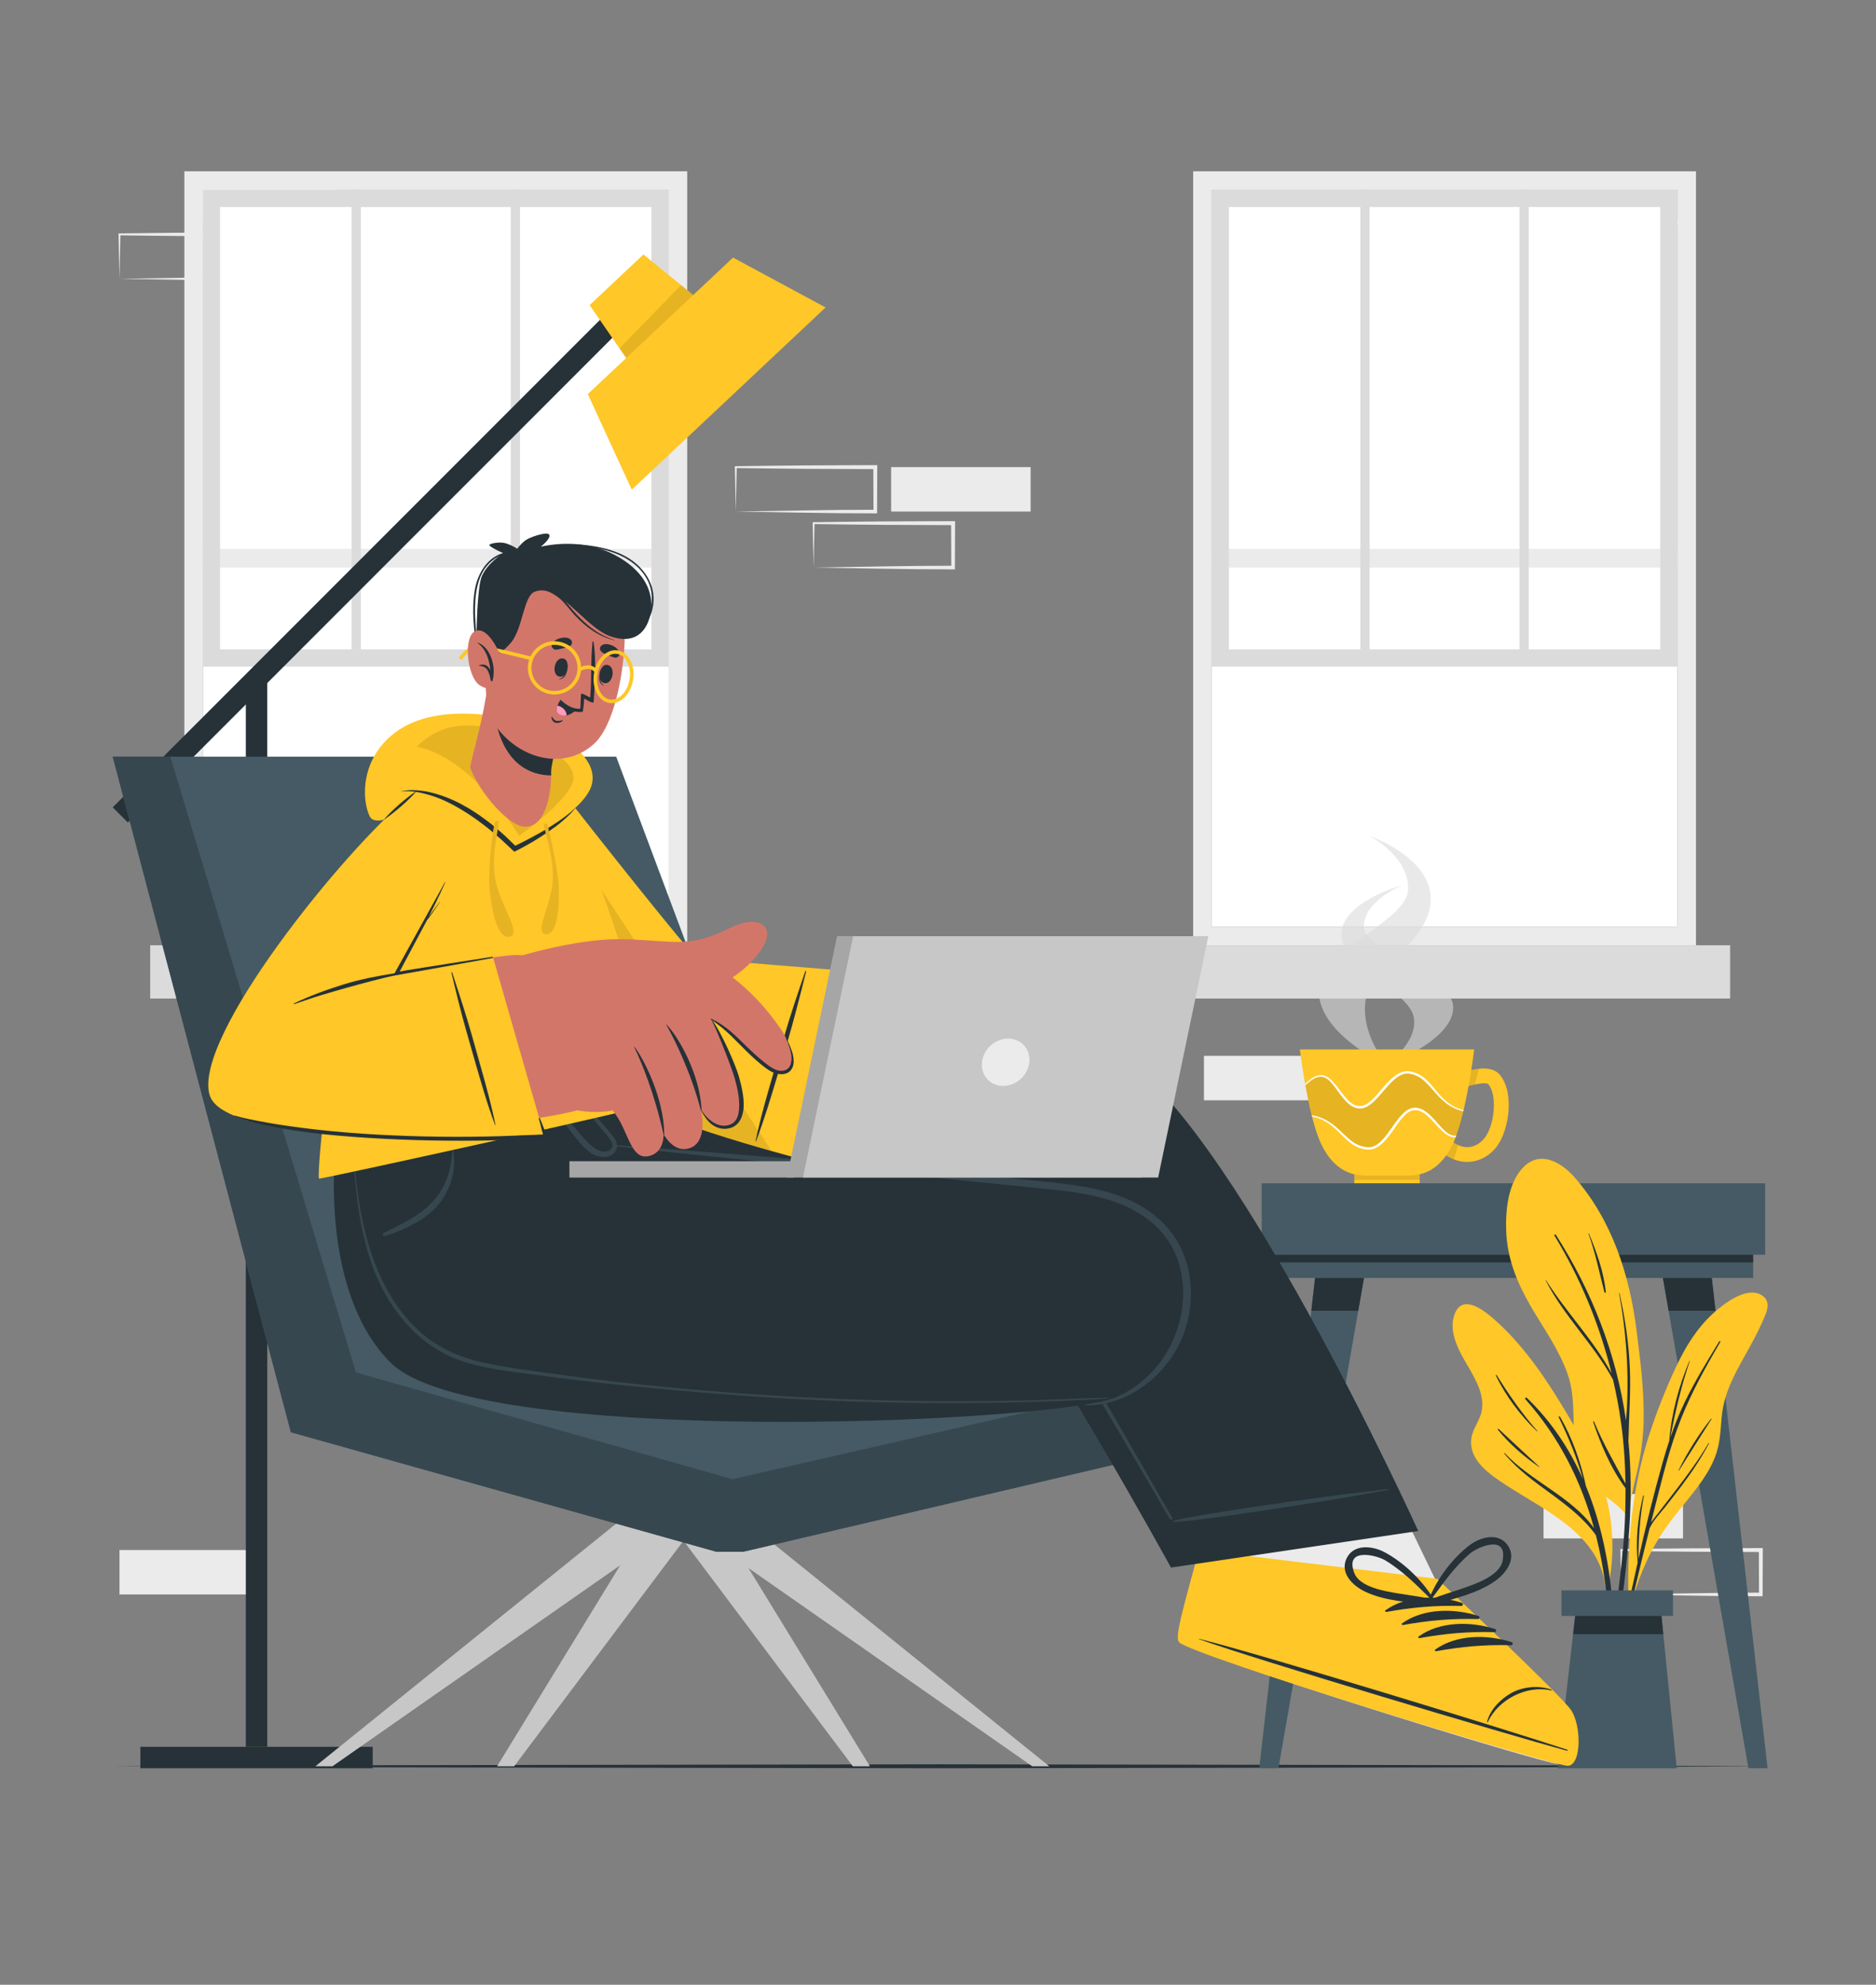 <svg width="435" height="460" viewBox="0 0 435 460" fill="none" xmlns="http://www.w3.org/2000/svg">
<rect x="0" y="0" width="435" height="460" fill="#808080" stroke="none"/>
<path d="M357.905 356.559H390.25V346.264H357.905V356.559Z" fill="#EBEBEB"/>
<path d="M279.169 255.01H311.515V244.715H279.169V255.01Z" fill="#EBEBEB"/>
<path d="M375.948 369.54L392.232 369.27L400.28 369.16L408.294 369.12L407.874 369.54L407.834 359.245L408.293 359.704L392.12 359.642L384.034 359.564L375.948 359.463L376.167 359.245L375.948 369.54ZM375.948 369.54L375.73 359.245L375.726 359.03L375.949 359.027L384.035 358.927L392.121 358.849L408.294 358.786L408.756 358.784L408.754 359.245L408.713 369.54L408.712 369.961L408.294 369.96L400.135 369.92L392.01 369.81L375.948 369.54Z" fill="#EBEBEB"/>
<path d="M170.614 118.56L186.898 118.291L194.946 118.18L202.96 118.141L202.54 118.56L202.5 108.266L202.959 108.725L186.786 108.662L178.7 108.584L170.614 108.484L170.833 108.266L170.614 118.56ZM170.614 118.56L170.396 108.266L170.392 108.049L170.614 108.047L178.7 107.946L186.786 107.868L202.959 107.806L203.42 107.804L203.418 108.266L203.378 118.56L203.376 118.982L202.958 118.98L194.799 118.94L186.674 118.83L170.614 118.56Z" fill="#EBEBEB"/>
<path d="M188.657 131.541L204.941 131.271L212.989 131.161L221.002 131.121L220.582 131.541L220.542 121.246L221.001 121.705L204.828 121.642L196.742 121.564L188.657 121.464L188.875 121.246L188.657 131.541ZM188.657 131.541L188.439 121.246L188.435 121.031L188.657 121.028L196.743 120.928L204.829 120.849L221.002 120.787L221.464 120.785L221.462 121.247L221.421 131.542L221.42 131.963L221.002 131.961L212.843 131.922L204.718 131.811L188.657 131.541Z" fill="#EBEBEB"/>
<path d="M206.629 118.56H238.975V108.265H206.629V118.56Z" fill="#EBEBEB"/>
<path d="M27.708 369.54H60.052V359.245H27.708V369.54Z" fill="#EBEBEB"/>
<path d="M45.75 51.633L78.095 51.633V41.339H45.75V51.633Z" fill="#EBEBEB"/>
<path d="M27.706 64.614L43.99 64.345L52.038 64.234L60.052 64.195L59.632 64.614L59.592 54.319L60.051 54.779L43.878 54.716L35.792 54.638L27.706 54.538L27.924 54.319L27.706 64.614ZM27.706 64.614L27.488 54.319L27.484 54.103L27.706 54.101L35.792 54L43.878 53.922L60.051 53.859L60.513 53.858L60.511 54.319L60.47 64.614L60.468 65.036L60.051 65.034L51.892 64.994L43.767 64.884L27.706 64.614Z" fill="#EBEBEB"/>
<path d="M357.905 51.633L374.189 51.364L382.236 51.253L390.251 51.214L389.831 51.633L389.791 41.338L390.25 41.797L374.077 41.735L365.991 41.657L357.905 41.556L358.123 41.338L357.905 51.633ZM357.905 51.633L357.687 41.338L357.683 41.122L357.906 41.119L365.992 41.019L374.078 40.941L390.251 40.878L390.712 40.877L390.71 41.337L390.669 51.632L390.667 52.054L390.25 52.052L382.091 52.012L373.966 51.902L357.905 51.633Z" fill="#EBEBEB"/>
<path d="M276.665 39.702V219.083H393.258V39.702H276.665ZM388.954 214.781H280.967V44.005H388.954V214.781Z" fill="#EBEBEB"/>
<path d="M388.955 44.005H280.967V214.781H388.955V44.005Z" fill="white"/>
<path d="M280.963 131.541H388.952V127.24L280.963 127.24V131.541Z" fill="#EBEBEB"/>
<path d="M268.739 231.428L401.175 231.428V219.082L268.739 219.082V231.428Z" fill="#DBDBDB"/>
<path d="M280.963 44H388.952V154.49H280.963V44ZM384.968 47.984H284.947V150.507H384.968V47.984Z" fill="#DBDBDB"/>
<path d="M354.485 44H352.335V150.507H354.485V44Z" fill="#DBDBDB"/>
<path d="M317.578 44H315.428V150.507H317.578V44Z" fill="#DBDBDB"/>
<path d="M42.749 39.702V219.083H159.343V39.702H42.749ZM155.04 214.781H47.052V44.005H155.04V214.781Z" fill="#EBEBEB"/>
<path d="M155.04 44.005H47.052V214.781H155.04V44.005Z" fill="white"/>
<path d="M47.048 131.541H155.037V127.24L47.048 127.24V131.541Z" fill="#EBEBEB"/>
<path d="M34.825 231.428L167.261 231.428V219.082L34.825 219.082V231.428Z" fill="#DBDBDB"/>
<path d="M47.048 44H155.037V154.49H47.048V44ZM151.053 47.984H51.032V150.507H151.053V47.984Z" fill="#DBDBDB"/>
<path d="M120.571 44H118.421V150.506H120.571V44Z" fill="#DBDBDB"/>
<path d="M83.663 44H81.513V150.506H83.663V44Z" fill="#DBDBDB"/>
<path d="M26.136 409.363L74.102 409.139L122.068 409.058L218 408.904L313.932 409.057L361.898 409.138L409.864 409.363L361.898 409.588L313.932 409.669L218 409.821L122.068 409.668L74.102 409.587L26.136 409.363Z" fill="#263238"/>
<path d="M409.298 274.24H292.559V290.809H409.298V274.24Z" fill="#455A64"/>
<path d="M406.514 290.808H295.343V296.189H406.514V290.808Z" fill="#455A64"/>
<path d="M406.514 290.808H295.343V292.589H406.514V290.808Z" fill="#263238"/>
<path d="M296.437 409.821H291.992L304.93 296.189H316.276L296.437 409.821Z" fill="#455A64"/>
<path d="M316.274 296.191L314.945 303.794H304.069L304.931 296.191H316.274Z" fill="#263238"/>
<path d="M405.419 409.821H409.864L396.926 296.189H385.58L405.419 409.821Z" fill="#455A64"/>
<path d="M385.583 296.191L386.911 303.794H397.787L396.925 296.191H385.583Z" fill="#263238"/>
<path d="M379.544 341.384C378.76 344.715 377.933 347.992 377.772 351.409C377.862 351.576 377.844 352.196 377.744 352.028C377.724 352.578 376.886 352.478 376.886 351.935C376.894 351.581 376.903 351.227 376.92 350.882C374.961 348.451 372.117 346.91 369.818 344.797C367.96 343.086 366.63 341.048 365.927 338.602C364.02 332.031 365.807 325.067 363.514 318.512C361.537 312.861 357.991 307.947 354.99 302.827C351.823 297.412 349.485 291.722 349.252 285.379C349.065 280.523 349.645 274.05 353.343 270.413C357.263 266.552 362.123 269.445 365.128 272.888C373.832 282.878 377.86 295.502 379.488 308.411C380.386 315.555 381.318 322.742 381.103 329.954C380.98 333.83 380.423 337.62 379.544 341.384Z" fill="#FFC727"/>
<path d="M377.809 354.031C378.259 347.28 378.231 340.517 377.569 333.791C377.58 333.767 377.603 333.751 377.603 333.718C377.712 328.247 378.147 322.797 377.932 317.321C377.699 311.37 376.827 305.538 375.522 299.732C375.508 299.665 375.404 299.681 375.417 299.75C376.489 305.412 377.113 311.191 377.32 316.95C377.431 320.04 377.409 323.134 377.246 326.223C377.193 327.227 377.1 328.24 377.033 329.253C377.033 329.25 377.032 329.247 377.032 329.244C374.826 313.848 369.143 299.241 360.755 286.17C360.64 285.992 360.326 286.182 360.437 286.365C366.478 296.228 370.932 307.062 373.686 318.302C369.5 310.548 363.178 304.17 358.488 296.718C358.462 296.678 358.395 296.719 358.416 296.762C362.63 305.058 369.591 311.6 374.028 319.773C374.798 323.105 375.429 326.467 375.898 329.85C376.542 334.495 376.844 339.169 376.907 343.849C374.358 339.083 371.711 334.525 369.625 329.484C369.57 329.35 369.377 329.442 369.422 329.575C371.197 334.811 373.581 340.451 376.921 344.916C376.939 348.229 376.841 351.545 376.646 354.855C376.125 363.691 374.616 372.409 373.918 381.217C373.897 381.482 374.27 381.513 374.322 381.26C376.158 372.372 377.205 363.084 377.809 354.031Z" fill="#263238"/>
<path d="M368.426 285.887C368.399 285.823 368.304 285.867 368.327 285.931C369.941 290.394 370.852 294.916 372.019 299.491C372.072 299.7 372.374 299.656 372.352 299.437C371.878 294.796 370.221 290.165 368.426 285.887Z" fill="#263238"/>
<path d="M409.41 304.593C408.363 307.214 407.064 309.752 405.697 312.218C402.791 317.496 399.76 322.332 399.211 328.478C398.966 331.221 398.879 333.978 398.043 336.622C397.321 338.911 396.147 341.023 394.797 342.998C391.647 347.587 387.71 351.54 384.791 356.302C381.754 361.251 379.514 366.694 378.143 372.333C378.071 372.641 377.584 372.558 377.657 372.25C377.668 372.225 377.67 372.206 377.675 372.179C377.664 372.164 377.647 372.148 377.647 372.114C377.184 358.938 378.235 345.657 382.255 333.033C384.013 327.514 386.18 322.024 388.641 316.778C390.793 312.201 393.477 307.8 397.257 304.381C399.709 302.172 405.029 297.985 408.52 300.2C410.194 301.266 410.069 302.948 409.41 304.593Z" fill="#FFC727"/>
<path d="M396.166 334.464C393.907 338.327 391.227 341.923 388.509 345.472C387.233 347.137 385.94 348.789 384.666 350.457C384.065 351.246 383.39 352.03 382.837 352.876C383.186 351.49 383.525 350.103 383.879 348.719C385.579 342.061 387.213 335.344 389.746 328.943C392.22 322.686 395.513 316.81 398.895 311.008C398.984 310.855 398.738 310.745 398.647 310.892C395.863 315.471 393.037 320.044 390.697 324.871C389.389 327.569 388.289 330.342 387.322 333.166C388.461 327.113 389.825 321.302 391.815 315.443C391.832 315.391 391.758 315.353 391.736 315.406C389.308 321.153 387.56 327.614 387.073 333.841C387.072 333.853 387.078 333.861 387.082 333.871C386.511 335.582 385.986 337.31 385.496 339.05C383.421 346.422 381.598 353.871 379.908 361.346C379.937 356.411 380.247 351.563 381.179 346.694C381.201 346.582 381.033 346.556 381.007 346.664C379.782 351.68 379.228 356.958 379.734 362.111C379.096 364.954 378.474 367.799 377.867 370.646C376.571 376.72 374.98 382.902 374.223 389.07C374.204 389.23 374.426 389.263 374.467 389.111C375.371 385.786 375.916 382.34 376.656 378.975C377.397 375.598 378.161 372.227 378.947 368.861C380.091 363.958 381.29 359.069 382.511 354.185C383.327 352.394 384.905 350.804 386.087 349.303C387.384 347.655 388.681 346.006 389.943 344.331C392.294 341.211 394.45 337.971 396.284 334.519C396.323 334.445 396.208 334.394 396.166 334.464Z" fill="#263238"/>
<path d="M396.728 328.829C393.871 332.497 391.276 336.557 389.235 340.737C389.208 340.79 389.292 340.847 389.325 340.795C391.848 336.842 394.327 332.86 396.844 328.904C396.887 328.837 396.776 328.768 396.728 328.829Z" fill="#263238"/>
<path d="M340.635 317.085C342.343 320.027 344.292 323.558 343.559 327.089C343.094 329.325 341.458 331.139 341.163 333.419C340.502 338.452 345.518 341.778 349.147 344.156C358.195 350.093 370.604 355.386 372.249 367.509C372.312 367.938 373.054 367.831 373 367.41C373 367.384 372.991 367.357 372.982 367.33C373 367.304 373.027 367.294 373.027 367.258C374.199 361.117 374.172 354.858 372.857 348.743C371.508 342.493 368.781 336.878 365.562 331.389C360.117 322.1 354.35 312.587 346.116 305.471C343.836 303.504 339.169 299.964 337.353 304.408C335.593 308.726 338.543 313.5 340.635 317.085Z" fill="#FFC727"/>
<path d="M348.917 336.781C354.915 343.275 364.453 346.915 369.617 354.19C366.557 343.04 361.493 333.015 353.707 324.306C353.508 324.083 353.82 323.765 354.038 323.975C359.737 329.453 363.958 335.857 367.038 342.804C365.654 337.843 363.716 333.151 361.44 328.487C361.354 328.311 361.604 328.159 361.705 328.331C364.605 333.275 366.532 338.827 367.739 344.425C374.543 360.896 375.174 380.215 373.748 397.576C373.728 397.823 373.349 397.831 373.357 397.576C373.748 383.894 373.526 369.973 370.247 356.611C370.179 356.332 370.103 356.057 370.032 355.779C364.414 347.948 354.918 344.319 348.812 336.884C348.754 336.813 348.852 336.711 348.917 336.781Z" fill="#263238"/>
<path d="M347.526 331.204C350.675 334.093 353.775 337.048 356.929 339.935C356.961 339.964 356.919 340.02 356.882 339.995C353.449 337.672 349.962 334.602 347.337 331.391C347.232 331.261 347.398 331.086 347.526 331.204Z" fill="#263238"/>
<path d="M347.029 318.686C349.889 323.27 352.889 327.57 356.451 331.646C356.498 331.7 356.424 331.776 356.372 331.725C352.547 328.042 349.151 323.587 346.86 318.785C346.807 318.672 346.961 318.578 347.029 318.686Z" fill="#263238"/>
<path d="M361.207 409.822H388.791L385.074 372.71H365.455L361.207 409.822Z" fill="#455A64"/>
<path d="M364.763 378.742H385.681L385.076 372.71H365.453L364.763 378.742Z" fill="#263238"/>
<path d="M362.07 374.524H387.927V368.598H362.07V374.524Z" fill="#455A64"/>
<path d="M61.971 156.776H57.001V404.852H61.971V156.776Z" fill="#263238"/>
<path d="M144.2 69.046L26.135 187.112L29.649 190.626L147.715 72.561L144.2 69.046Z" fill="#263238"/>
<path d="M32.551 404.852V409.822H86.42V404.852H32.551Z" fill="#263238"/>
<path d="M148.219 87.362L164.869 71.722L149.19 58.987L136.722 70.713L148.219 87.362Z" fill="#FFC727"/>
<path opacity="0.1" d="M164.869 71.72L148.219 87.36L143.647 80.739L157.919 66.079L164.869 71.72Z" fill="black"/>
<path d="M146.496 113.484L191.433 71.258L169.971 59.7L136.294 91.343L146.496 113.484Z" fill="#FFC727"/>
<path opacity="0.6" d="M321.786 247.079C321.786 247.079 305.821 239.723 305.821 229.865C305.821 220.005 326.526 213.659 326.526 205.953C326.526 198.247 317.496 193.714 317.496 193.714C317.496 193.714 331.759 198.588 331.759 208.333C331.759 218.08 318.11 224.683 316.804 230.885C314.991 239.497 321.786 247.079 321.786 247.079Z" fill="#DBDBDB"/>
<path opacity="0.6" d="M320.998 247.079C320.998 247.079 336.963 241.296 336.963 233.544C336.963 225.792 316.258 220.802 316.258 214.744C316.258 208.686 325.288 205.121 325.288 205.121C325.288 205.121 311.025 208.951 311.025 216.615C311.025 224.278 326.699 229.546 327.819 235.771C328.919 241.877 320.998 247.079 320.998 247.079Z" fill="#DBDBDB"/>
<path d="M329.211 271.869H314.024V274.239H329.211V271.869Z" fill="#FFC727"/>
<path opacity="0.1" d="M329.211 271.869H314.024V273.432H329.211V271.869Z" fill="black"/>
<path d="M347.238 265.497C345.442 268.021 342.263 269.829 338.687 269.154C338.179 269.059 337.668 268.916 337.146 268.712C336.438 268.439 335.724 268.071 334.998 267.583L336.928 264.723C337.32 264.995 337.7 265.207 338.067 265.369C341.684 267.009 343.973 264.158 344.424 263.506C346.506 260.581 347.251 253.899 345.141 251.328C345.001 251.139 344.392 250.837 341.947 251.358C341.495 251.46 340.984 251.573 340.404 251.733C339.762 251.915 339.38 252.019 339.016 252.032L338.954 250.315L338.787 248.601C338.944 248.572 339.191 248.501 339.512 248.41C340.435 248.164 341.678 247.825 342.965 247.694C344.764 247.508 346.651 247.723 347.808 249.144C351.234 253.341 349.844 261.83 347.238 265.497Z" fill="#FFC727"/>
<path opacity="0.1" d="M336.928 264.723C337.32 264.995 337.7 265.208 338.067 265.369L337.146 268.712C336.438 268.439 335.724 268.071 334.998 267.583L336.928 264.723Z" fill="black"/>
<path opacity="0.1" d="M342.965 247.694L341.947 251.358C341.495 251.46 340.984 251.573 340.404 251.733C339.762 251.915 339.38 252.019 339.016 252.032L338.954 250.314L338.787 248.6C338.944 248.572 339.191 248.501 339.512 248.41C340.435 248.163 341.677 247.826 342.965 247.694Z" fill="black"/>
<path d="M301.412 243.222C301.412 243.222 301.543 244.351 301.804 246.134C301.852 246.407 301.887 246.705 301.934 247.002C302.113 248.226 302.35 249.676 302.623 251.233C302.635 251.316 302.659 251.411 302.671 251.506C303.075 253.741 303.563 256.177 304.133 258.471C304.157 258.578 304.193 258.674 304.216 258.768C304.371 259.387 304.537 259.993 304.704 260.575C304.87 261.158 305.049 261.728 305.227 262.275C305.596 263.368 305.976 264.367 306.38 265.21C309.53 271.724 313.928 272.449 316.649 272.449C319.382 272.449 319.133 272.449 321.617 272.449C324.101 272.449 323.84 272.449 326.585 272.449C329.306 272.449 333.705 271.724 336.843 265.21C336.938 265.008 337.033 264.794 337.128 264.568C337.2 264.414 337.271 264.247 337.33 264.081C337.401 263.914 337.473 263.747 337.533 263.569C337.581 263.45 337.628 263.32 337.675 263.201C338.282 261.537 338.828 259.575 339.304 257.555C339.328 257.472 339.352 257.4 339.364 257.318C339.376 257.282 339.376 257.258 339.388 257.223C339.578 256.415 339.757 255.594 339.922 254.787C340.207 253.455 340.457 252.148 340.671 250.9C340.766 250.329 340.861 249.771 340.956 249.235C340.98 249.081 341.004 248.938 341.028 248.796C341.088 248.439 341.147 248.083 341.195 247.75C341.242 247.417 341.29 247.096 341.337 246.787C341.385 246.478 341.42 246.181 341.468 245.908C341.706 244.255 341.825 243.221 341.825 243.221H301.412V243.222Z" fill="#FFC727"/>
<path opacity="0.1" d="M302.672 251.507C303.076 253.741 303.564 256.178 304.134 258.472C304.384 258.508 304.634 258.556 304.883 258.615C306.084 258.9 307.26 259.387 308.294 260.088C309.341 260.766 310.268 261.622 311.147 262.466C312.039 263.309 312.918 264.166 313.917 264.819C314.915 265.473 316.056 265.865 317.244 265.901C318.397 265.961 319.443 265.283 320.275 264.463C321.13 263.619 321.843 262.632 322.544 261.634C323.245 260.636 323.947 259.614 324.779 258.662C325.195 258.199 325.659 257.747 326.181 257.378C326.454 257.2 326.763 257.057 327.061 256.926C327.394 256.867 327.715 256.712 328.047 256.76C328.724 256.7 329.366 256.962 329.949 257.236C330.507 257.557 331.018 257.925 331.47 258.364C332.398 259.208 333.181 260.171 334.002 261.075C334.822 261.942 335.689 262.894 336.819 263.167C337.104 263.239 337.389 263.251 337.675 263.203C338.281 261.538 338.827 259.577 339.303 257.557C338.982 257.474 338.649 257.39 338.329 257.283C337.152 256.891 336.035 256.285 335.072 255.488C334.098 254.704 333.265 253.777 332.457 252.85C331.65 251.923 330.865 250.984 329.937 250.235C329.01 249.486 327.905 248.987 326.729 248.832C325.588 248.666 324.482 249.236 323.566 249.973C322.639 250.722 321.843 251.637 321.047 252.564C320.238 253.491 319.442 254.442 318.527 255.309C318.075 255.737 317.564 256.13 317.005 256.45C316.72 256.604 316.399 256.711 316.09 256.819C315.757 256.843 315.413 256.961 315.079 256.89C314.401 256.878 313.796 256.545 313.249 256.224C312.725 255.856 312.239 255.428 311.834 254.952C310.99 254.025 310.312 252.991 309.575 252.016C308.85 251.066 308.077 250.043 306.984 249.651C305.868 249.259 304.679 249.877 303.752 250.614C303.385 250.9 303.028 251.198 302.672 251.507Z" fill="black"/>
<path d="M302.625 251.233C302.636 251.316 302.66 251.411 302.672 251.506C303.029 251.197 303.385 250.9 303.754 250.614C304.682 249.878 305.87 249.259 306.987 249.651C308.081 250.043 308.853 251.066 309.578 252.016C310.315 252.991 310.992 254.025 311.836 254.952C312.24 255.428 312.728 255.856 313.251 256.225C313.798 256.546 314.404 256.879 315.082 256.89C315.415 256.961 315.759 256.842 316.092 256.819C316.402 256.712 316.723 256.605 317.008 256.45C317.566 256.129 318.078 255.737 318.529 255.309C319.445 254.442 320.241 253.49 321.049 252.564C321.846 251.637 322.642 250.721 323.569 249.973C324.485 249.236 325.59 248.666 326.731 248.832C327.908 248.987 329.013 249.486 329.94 250.235C330.868 250.984 331.652 251.924 332.46 252.85C333.268 253.777 334.1 254.704 335.075 255.489C336.037 256.285 337.155 256.891 338.332 257.284C338.653 257.39 338.986 257.474 339.306 257.557C339.33 257.474 339.354 257.402 339.366 257.319C339.057 257.225 338.735 257.129 338.426 257.01C336.097 256.226 334.326 254.455 332.816 252.553C332.031 251.614 331.248 250.639 330.26 249.831C329.286 249.035 328.074 248.475 326.813 248.297C325.458 248.095 324.187 248.761 323.223 249.533C322.225 250.318 321.404 251.257 320.597 252.184C319.789 253.111 319.016 254.062 318.149 254.894C317.281 255.691 316.259 256.475 315.129 256.344C313.988 256.285 313.001 255.501 312.217 254.609C311.409 253.718 310.708 252.707 309.948 251.733C309.175 250.794 308.367 249.725 307.095 249.296C306.465 249.071 305.776 249.177 305.181 249.403C304.587 249.628 304.063 249.997 303.577 250.389C303.243 250.662 302.934 250.936 302.625 251.233Z" fill="white"/>
<path d="M304.134 258.471C304.158 258.578 304.194 258.674 304.217 258.768C304.419 258.804 304.621 258.851 304.811 258.899C307.201 259.457 309.138 261.039 310.837 262.786C311.705 263.653 312.573 264.545 313.631 265.246C314.689 265.947 315.936 266.387 317.22 266.435C318.576 266.518 319.788 265.734 320.668 264.866C321.583 263.987 322.308 262.976 323.033 261.978C323.734 260.968 324.412 259.946 325.208 259.042C325.981 258.163 326.931 257.283 328.061 257.295C329.202 257.248 330.26 257.938 331.127 258.745C332.019 259.554 332.815 260.492 333.671 261.384C334.526 262.239 335.43 263.227 336.737 263.535C336.999 263.595 337.272 263.606 337.534 263.571C337.582 263.452 337.629 263.321 337.677 263.203C337.391 263.251 337.106 263.239 336.821 263.167C335.691 262.894 334.824 261.942 334.004 261.075C333.183 260.171 332.399 259.209 331.472 258.364C331.02 257.925 330.509 257.556 329.95 257.236C329.368 256.962 328.726 256.701 328.049 256.76C327.716 256.712 327.395 256.867 327.063 256.926C326.765 257.057 326.456 257.2 326.183 257.378C325.66 257.747 325.197 258.199 324.781 258.662C323.949 259.614 323.247 260.636 322.546 261.634C321.845 262.632 321.132 263.619 320.277 264.463C319.445 265.283 318.399 265.961 317.246 265.901C316.057 265.865 314.917 265.473 313.918 264.819C312.92 264.166 312.041 263.309 311.149 262.466C310.27 261.622 309.342 260.767 308.296 260.088C307.262 259.387 306.086 258.9 304.885 258.615C304.634 258.555 304.384 258.507 304.134 258.471Z" fill="white"/>
<path d="M143.377 352.721L73.131 409.363H77.088L158.217 352.721H143.377Z" fill="#C7C7C7"/>
<path d="M149.976 352.721L115.265 409.363H119.223L161.767 352.721H149.976Z" fill="#C7C7C7"/>
<path d="M166.995 352.721L201.706 409.363H197.748L155.204 352.721H166.995Z" fill="#C7C7C7"/>
<path d="M173.059 352.721L243.304 409.363H239.347L158.217 352.721H173.059Z" fill="#C7C7C7"/>
<path d="M290.3 331.943V315.372L193.835 311.414L142.883 175.374H26.136L67.442 331.943L166.133 359.647H172.316L290.3 331.943Z" fill="#455A64"/>
<path d="M26.136 175.374H39.492L82.53 318.093L169.843 342.827L290.3 315.372V331.943L172.316 359.647H166.133L67.442 331.943L26.136 175.374Z" fill="#37474F"/>
<path d="M361.241 408.795C358.129 408.866 277.402 383.912 274.93 381.02C274.662 380.7 275.922 368.746 278.007 359.256C278.104 358.803 249.34 321.114 249.34 321.114L301.347 300.884L326.226 352.435L332.699 365.839C332.699 365.839 359.629 392.912 362.013 396.379C364.37 399.851 364.355 408.724 361.241 408.795Z" fill="#EBEBEB"/>
<path d="M363.515 409.249C360.27 409.336 275.994 383.61 273.4 380.598C272.41 379.461 273.917 374.247 278.007 359.257L333.259 365.91C333.259 365.91 361.776 392.688 364.266 396.297C366.738 399.899 366.759 409.162 363.515 409.249Z" fill="#FFC727"/>
<path d="M363.335 405.509C349.314 400.85 292.321 383.381 278.107 379.841C277.992 379.811 277.968 379.889 278.08 379.929C291.877 384.851 349.01 401.857 363.265 405.741C363.565 405.822 363.631 405.607 363.335 405.509Z" fill="#263238"/>
<path d="M359.77 391.61C356.462 390.451 352.702 391.043 350.266 392.481C347.925 393.862 345.6 396.1 344.806 399.06C344.783 399.144 344.938 399.194 344.977 399.111C347.472 393.829 353.982 390.508 359.717 391.788C359.833 391.813 359.884 391.65 359.77 391.61Z" fill="#263238"/>
<path d="M338.965 371.484C333.335 369.679 326.17 369.674 321.244 373.226C321.054 373.364 321.251 373.633 321.446 373.598C327.362 372.523 332.819 372.043 338.849 372.209C339.275 372.221 339.368 371.613 338.965 371.484Z" fill="#263238"/>
<path d="M342.811 374.518C337.18 372.714 330.015 372.708 325.09 376.26C324.899 376.397 325.098 376.667 325.292 376.632C331.208 375.557 336.666 375.077 342.696 375.244C343.121 375.255 343.214 374.647 342.811 374.518Z" fill="#263238"/>
<path d="M346.656 377.552C341.026 375.747 333.861 375.742 328.935 379.294C328.744 379.431 328.943 379.701 329.138 379.666C335.053 378.591 340.512 378.111 346.541 378.278C346.966 378.29 347.059 377.681 346.656 377.552Z" fill="#263238"/>
<path d="M350.502 380.586C344.872 378.781 337.707 378.776 332.782 382.328C332.59 382.466 332.789 382.734 332.983 382.699C338.899 381.625 344.357 381.144 350.387 381.311C350.812 381.324 350.905 380.716 350.502 380.586Z" fill="#263238"/>
<path d="M349.681 358.26C347.544 355.014 343.23 356.232 340.713 358.158C336.637 361.277 332.965 366.272 331.162 371.049C331.118 371.167 331.194 371.243 331.29 371.265C331.287 371.706 331.661 372.193 332.167 372.031C337.043 370.475 342.448 369.416 346.701 366.411C349.184 364.656 351.704 361.331 349.681 358.26ZM339.076 368.161C336.696 368.984 334.291 369.686 331.943 370.597C333.813 368.088 335.565 365.51 337.686 363.191C338.699 362.084 339.76 360.966 340.916 360.008C342.714 358.514 349.707 355.483 348.392 361.807C347.667 365.293 341.911 367.179 339.076 368.161Z" fill="#263238"/>
<path d="M316.473 368.857C321.165 371.117 326.671 371.265 331.738 371.991C332.263 372.066 332.552 371.525 332.475 371.089C332.566 371.052 332.628 370.964 332.566 370.855C329.995 366.442 325.546 362.125 321.009 359.725C318.208 358.244 313.752 357.756 312.182 361.313C310.697 364.677 313.733 367.538 316.473 368.857ZM314.041 364.596C311.696 358.578 319.095 360.41 321.116 361.583C322.415 362.338 323.647 363.264 324.828 364.188C327.305 366.124 329.461 368.375 331.72 370.54C329.253 370.03 326.765 369.737 324.281 369.319C321.322 368.82 315.334 367.915 314.041 364.596Z" fill="#263238"/>
<path d="M328.858 354.84L271.527 363.308C271.527 363.308 240.242 306.498 227.606 292.369L227.574 292.344C226.746 291.412 225.971 290.659 225.263 290.087L225.239 290.079C224.439 289.62 223.042 289.278 221.102 289.045L221.078 289.037C204.127 286.977 147.072 292.521 107.646 289.977L126.058 265.364L134.217 254.447C178.634 249.381 233.14 231.222 257.736 243.559C284.451 256.961 328.858 354.84 328.858 354.84Z" fill="#263238"/>
<path d="M321.673 345.103C311.928 346.358 314.709 345.868 304.977 347.226C300.215 347.89 276.271 351.174 271.931 352.533C271.836 352.563 271.86 352.72 271.96 352.721C276.507 352.757 300.373 348.956 305.123 348.205C314.828 346.67 312.026 347.01 321.713 345.372C321.895 345.341 321.856 345.079 321.673 345.103Z" fill="#37474F"/>
<path d="M271.821 351.732C265.333 340.884 235.793 287.341 229.913 285.232C224.562 283.313 117.484 285.54 115.899 285.551C115.786 285.551 115.777 285.726 115.891 285.725C128.566 285.563 226.44 285.215 229.232 286.319C235.035 288.614 270.361 350.727 271.228 352.022C271.459 352.369 272.044 352.104 271.821 351.732Z" fill="#37474F"/>
<path d="M77.699 267.582C77.699 267.582 74.313 299.87 90.697 315.931C110.304 335.151 239.694 330.296 259.747 323.814C279.799 317.333 280.426 284.976 258.506 277.478C237.658 270.347 145.2 266.247 143.011 265.374C140.821 264.5 134.412 254.269 134.412 254.269L77.699 267.582Z" fill="#263238"/>
<path d="M105.081 266.672C105.055 266.518 104.816 266.567 104.816 266.714C104.833 270.792 103.323 275.082 100.646 278.174C97.575 281.72 93.047 283.705 88.944 285.78C88.549 285.979 88.849 286.597 89.257 286.474C91.757 285.724 94.222 284.633 96.502 283.353C98.578 282.187 100.497 280.724 101.951 278.823C104.634 275.316 105.807 271.042 105.081 266.672Z" fill="#37474F"/>
<path d="M142.128 263.361C141.213 262.192 140.215 261.079 139.26 259.942C137.001 257.254 134.732 254.555 132.364 251.961C132.139 251.716 131.7 252.063 131.906 252.332C133.501 254.417 135.189 256.435 136.849 258.468C137.7 259.51 138.553 260.549 139.413 261.583C140.218 262.549 141.212 263.507 141.807 264.62C142.426 265.775 141.612 266.763 140.414 266.891C139.343 267.005 138.353 266.46 137.53 265.829C135.661 264.398 134.192 262.348 132.637 260.598C131.685 259.528 130.735 258.459 129.769 257.401C128.742 256.277 127.648 255.212 126.624 254.089C126.557 254.017 126.43 254.118 126.489 254.198C127.384 255.424 128.211 256.709 129.108 257.938C130.004 259.167 130.913 260.384 131.838 261.591C132.714 262.734 133.62 263.852 134.553 264.949C135.345 265.881 136.246 266.789 137.308 267.414C139.023 268.423 142.001 268.64 142.914 266.425C143.366 265.332 142.802 264.222 142.128 263.361Z" fill="#37474F"/>
<path d="M257.004 323.936C250.101 324.064 243.201 324.466 236.296 324.614C229.448 324.76 222.596 324.799 215.747 324.734C201.99 324.604 188.237 324.079 174.51 323.131C160.64 322.172 145.681 320.79 131.904 318.882C125.311 317.969 118.628 317.209 112.114 315.807C106.235 314.543 100.904 312.101 96.504 307.833C87.581 299.178 84.112 286.454 82.686 274.297C82.495 272.666 82.339 271.032 82.206 269.394C82.197 269.283 82.029 269.286 82.037 269.399C82.843 281.865 84.78 294.861 92.621 304.882C96.013 309.218 100.33 312.771 105.393 314.799C111.563 317.271 118.412 317.851 124.926 318.735C138.759 320.612 153.778 322.06 167.691 323.14C181.691 324.225 195.726 324.903 209.765 325.11C223.802 325.317 237.855 325.119 251.88 324.43C253.593 324.345 255.3 324.245 257.009 324.096C257.105 324.084 257.103 323.934 257.004 323.936Z" fill="#37474F"/>
<path d="M275.436 293.762C274.119 288.289 270.824 283.701 266.19 280.537C261.222 277.144 255.276 275.599 249.393 274.743C242.736 273.775 235.994 273.282 229.3 272.631C215.565 271.297 201.819 270.065 188.065 268.934C174.32 267.803 144.714 265.504 143.048 265.439C142.904 265.434 142.874 265.68 143.02 265.696C156.289 267.171 168.361 268.437 181.656 269.645C195.016 270.858 208.373 272.131 221.723 273.45C228.375 274.108 235.026 274.773 241.674 275.46C247.836 276.097 254.173 276.724 259.954 279.104C264.912 281.146 269.369 284.429 271.898 289.253C274.341 293.913 274.856 299.481 273.879 304.605C272.972 309.362 270.733 313.997 267.465 317.584C264.244 321.118 260.157 323.825 255.446 324.84C254.23 325.102 252.763 325.29 251.644 325.514C251.56 325.53 251.472 325.711 251.559 325.712C261.497 325.964 270.689 318.707 274.278 309.629C276.256 304.626 276.697 298.998 275.436 293.762Z" fill="#37474F"/>
<path d="M116.333 188.125C122.908 213.903 135.978 244.679 141.358 249.596C148.163 255.814 189.791 263.977 191.99 264.191C195.6 264.543 203.043 227.438 199.669 227.513C190.763 227.713 163.328 224.924 161.359 222.997C159.317 220.982 145.383 204.251 131.011 185.313C121.094 172.225 112.254 172.129 116.333 188.125Z" fill="#D3766A"/>
<path d="M188.612 262.646C189.216 262.934 197.779 266.987 203.048 268.378C206.978 269.416 218.373 272.099 219.946 267.886C221.022 265.013 214.507 262.646 209.937 260.869C207.529 259.933 204.533 257.508 205.198 255.959C206.362 253.25 212.563 255.794 216.654 258.042C224.566 262.389 235.155 270.3 239.827 266.227C241.591 264.687 239.434 262.013 236.309 259.414C241.35 262.409 246.709 264.836 248.735 263.204C249.899 262.274 249.925 261.035 249.23 259.637C250.776 260.099 252.128 259.968 253.049 258.947C254.624 257.219 253.777 254.745 251.949 252.23C252.514 252.157 253.016 251.858 253.391 251.232C256.685 245.938 239.216 231.384 233.265 230.125C215.757 226.405 197.431 227.616 197.431 227.616C190.726 233.244 188.599 262.635 188.612 262.646Z" fill="#D3766A"/>
<path d="M213.828 246.006C217.943 246.55 222.016 247.986 225.548 250.198C230.031 253.005 233.04 256.344 236.826 259.688C236.925 259.777 236.792 259.934 236.691 259.846C234.888 258.256 227.429 252.295 225.507 250.946C221.983 248.474 218.074 246.772 213.815 246.077C213.768 246.07 213.782 246.001 213.828 246.006Z" fill="#263238"/>
<path d="M216.895 238.541C221.5 239.682 226.219 240.835 230.517 242.898C235.221 245.154 238.951 248.928 242.616 252.558C244.817 254.738 246.973 256.964 249.072 259.242C249.16 259.338 249.033 259.495 248.938 259.4C245.218 255.648 241.385 252.005 237.442 248.487C233.733 245.178 229.624 242.676 224.934 241.017C222.292 240.082 219.583 239.351 216.878 238.623C216.829 238.609 216.842 238.528 216.895 238.541Z" fill="#263238"/>
<path d="M221.627 231.963C226.095 232.769 229.992 233.457 233.986 235.745C239.273 238.774 244.431 243.968 246.241 245.808C248.241 247.843 250.17 249.941 252.068 252.07C252.146 252.156 251.997 252.294 251.917 252.207C247.584 247.557 242.931 243.153 238.034 239.103C235.693 237.167 233.16 235.492 230.332 234.353C227.537 233.228 224.558 232.625 221.622 231.994C221.603 231.99 221.608 231.961 221.627 231.963Z" fill="#263238"/>
<path d="M196.754 225.026L184.244 268.238C184.244 268.238 147.34 258.655 140.469 251.591C133.597 244.527 120.341 207.525 116.27 189.533C112.199 171.542 121.352 171.77 130.027 182.966C138.702 194.163 160.281 221.287 161.465 221.859C162.649 222.431 196.754 225.026 196.754 225.026Z" fill="#FFC727"/>
<path d="M180.271 249.27C181.789 244.174 183.348 239.088 184.678 233.935C185.433 231.008 186.205 228.083 186.932 225.148C186.96 225.038 186.774 224.975 186.737 225.085C185.011 230.139 183.29 235.212 181.795 240.345C180.308 245.452 178.778 250.546 177.356 255.673C176.548 258.588 175.831 261.517 175.2 264.478C175.187 264.537 175.281 264.569 175.303 264.511C177.201 259.511 178.742 254.4 180.271 249.27Z" fill="#263238"/>
<path opacity="0.1" d="M178.923 266.792C168.448 263.84 145.708 256.979 140.466 251.594C133.596 244.526 120.338 207.526 116.27 189.538C114.321 180.898 115.409 176.451 118.039 175.419C118.313 175.543 118.598 175.704 118.881 175.874C132.423 194.495 160.537 238.943 178.923 266.792Z" fill="black"/>
<path d="M73.972 273.175C74.179 273.385 152.188 256.298 152.91 255.389C153.919 254.11 139.978 195.452 125.269 177.946C121.591 173.568 109.881 173.871 104.64 178.289C78.669 200.184 73.233 272.418 73.972 273.175Z" fill="#FFC727"/>
<path d="M98.576 182.486C83.02 194.452 42.019 242.832 50.59 254.311C59.222 265.872 117.9 261.967 135.04 257.028C140.137 255.559 127.055 223.123 121.614 221.516C117.085 220.178 91.653 227.081 91.194 225.607C90.676 223.943 96.309 213.218 105.395 193.619C115.872 171.02 105.447 177.2 98.576 182.486Z" fill="#D3766A"/>
<path d="M145.522 217.736C156.857 218.025 159.722 219.841 169.419 215.005C175.782 211.832 180.538 214.533 176.215 220.532C169.144 230.344 154.441 233.042 149.075 232.509L145.522 217.736Z" fill="#D3766A"/>
<path d="M114.328 223.532C114.328 223.532 127.921 218.679 140.031 217.793C148.405 217.181 166.772 217.879 181.049 238.478C184.434 243.364 185.795 252.727 177.366 246.756C171.38 242.514 168.863 238.016 164.932 236.182C164.932 236.182 165.249 248.298 160.222 251.499C157.975 252.929 151.752 256.69 146.489 258.928C146.489 258.928 145.693 257.913 144.869 256.482C144.869 256.482 139.891 259.029 131.672 256.852L114.328 223.532Z" fill="#D3766A"/>
<path d="M148.116 218.484C151.634 221.129 158.995 226.859 163.387 233.641C168.265 241.174 175.632 256.998 170.034 260.542C165.929 263.14 162.586 257.346 162.586 257.346C162.586 257.346 164.252 264.53 160.031 266.065C156.185 267.465 153.866 262.827 153.866 262.827C153.866 262.827 154.128 267.358 150.163 267.992C145.394 268.756 145.629 259.135 140.13 255.734C138.895 254.971 148.116 218.484 148.116 218.484Z" fill="#D3766A"/>
<path d="M154.568 237.467C157.469 240.496 162.291 249.066 162.675 257.181C162.683 257.365 162.548 257.47 162.505 257.304C160.186 248.46 156.33 240.705 154.498 237.513C154.473 237.47 154.536 237.434 154.568 237.467Z" fill="#263238"/>
<path d="M147.108 242.612C149.342 245.484 153.918 254.539 154.024 262.775C154.026 262.959 153.884 263.056 153.848 262.887C151.805 253.547 148.674 245.95 147.034 242.654C147.012 242.61 147.079 242.576 147.108 242.612Z" fill="#263238"/>
<path d="M164.947 236.11C168.381 237.77 170.437 239.931 173.134 242.551C174.468 243.847 175.827 245.125 177.298 246.266C178.637 247.304 180.607 248.866 182.38 247.879C183.366 247.33 183.562 246.067 183.534 245.04C183.501 243.887 182.738 241.641 182.229 240.603C182.203 240.551 182.294 240.504 182.321 240.556C182.796 241.483 183.69 243.549 183.886 244.574C184.063 245.502 184.145 246.561 183.746 247.446C182.886 249.35 180.495 249.223 178.924 248.4C177.983 247.908 177.129 247.223 176.309 246.555C175.517 245.908 174.756 245.222 174.013 244.52C172.488 243.076 171.048 241.546 169.54 240.085C167.884 238.48 166.697 237.632 164.873 236.222C164.811 236.173 164.879 236.077 164.947 236.11Z" fill="#263238"/>
<path d="M170.405 250.065C169.812 247.851 166.171 238.439 164.859 236.184C164.825 236.126 164.905 236.071 164.945 236.126C167.318 239.259 170.668 247.093 171.346 249.537C172.017 251.953 172.742 255.02 172.329 257.52C171.705 261.293 169.085 261.594 168.129 261.625C166.988 261.663 165.912 261.246 165.006 260.568C163.997 259.814 163.125 258.451 162.548 257.352C162.518 257.294 162.598 257.235 162.635 257.293C163.696 258.995 165.625 260.821 167.72 260.891C168.629 260.921 169.596 260.666 170.261 260.018C171.043 259.257 171.282 258.126 171.367 257.079C171.556 254.711 171.015 252.338 170.405 250.065Z" fill="#263238"/>
<path d="M114.328 221.9L126.129 262.978C126.129 262.978 52.687 267.164 48.616 253.828C44.545 240.492 80.029 196.799 94.746 184.801C111.801 170.896 112.719 176.737 107.166 190.644C101.352 205.205 91.341 225.997 91.341 225.997L114.328 221.9Z" fill="#FFC727"/>
<path d="M68.142 232.575C71.791 230.823 75.61 229.423 79.472 228.218C83.296 227.025 87.231 226.247 91.183 225.629C93.442 225.276 95.709 225.033 97.979 224.775C98.048 224.766 98.058 224.872 97.989 224.882C94.011 225.441 90.064 226.351 86.181 227.364C82.313 228.374 78.469 229.451 74.64 230.601C72.474 231.251 70.34 232.005 68.197 232.728C68.097 232.761 68.049 232.619 68.142 232.575Z" fill="#263238"/>
<path d="M114.157 221.757C113.785 221.791 93.363 224.981 92.678 225.171C92.807 224.892 97.985 215.17 98.755 213.748C98.831 213.607 98.901 213.462 98.977 213.32C99.44 212.707 99.909 212.096 100.348 211.463C100.912 210.653 101.471 209.837 102.029 209.023C102.047 208.998 102.011 208.969 101.992 208.994C101.398 209.779 100.802 210.565 100.211 211.354C99.938 211.72 99.678 212.093 99.418 212.468C99.935 211.459 100.439 210.446 100.944 209.427C101.748 207.803 102.498 206.159 103.245 204.508C103.269 204.454 103.19 204.422 103.163 204.472C101.638 207.306 100.025 210.089 98.493 212.917C96.963 215.74 91.147 226.138 91.18 226.134C91.21 226.168 113.754 222.137 114.192 222.033C114.364 221.993 114.34 221.74 114.157 221.757Z" fill="#263238"/>
<path d="M111.352 246.816C110.063 242.235 108.809 237.644 107.35 233.111C106.521 230.536 105.705 227.954 104.851 225.386C104.819 225.29 104.649 225.331 104.672 225.431C105.785 230.079 106.911 234.739 108.236 239.336C109.553 243.91 110.833 248.495 112.211 253.053C112.995 255.644 113.852 258.202 114.792 260.744C114.811 260.794 114.897 260.773 114.886 260.72C113.929 256.03 112.651 251.428 111.352 246.816Z" fill="#263238"/>
<path d="M126.944 263.726C126.429 262.436 125.813 260.598 125.244 259.331C125.095 258.996 124.851 259.021 124.959 259.364C125.323 260.517 125.572 261.788 125.924 262.969C124.898 263.002 123.87 263.013 122.843 263.058C121.656 263.108 120.468 263.164 119.28 263.211C116.954 263.303 114.627 263.37 112.299 263.414C107.586 263.502 102.87 263.49 98.157 263.379C88.709 263.155 79.246 262.586 69.871 261.384C67.248 261.048 64.629 260.661 62.028 260.194C59.384 259.719 56.532 259.189 54.386 258.55C54.318 258.529 54.284 258.645 54.352 258.672C56.547 259.515 58.614 260.153 60.908 260.65C63.249 261.157 65.606 261.599 67.975 261.964C72.69 262.689 77.444 263.162 82.201 263.507C91.636 264.192 101.104 264.466 110.562 264.364C113.213 264.335 115.862 264.276 118.511 264.185C119.847 264.139 121.185 264.093 122.52 264.021C123.857 263.949 127.031 263.944 126.944 263.726Z" fill="#263238"/>
<path d="M226.006 269.131H132.036V272.921H226.006V269.131Z" fill="#263238"/>
<path d="M184.033 269.131H132.036V272.921H184.033V269.131Z" fill="#A6A6A6"/>
<path d="M182.455 272.917H264.813L276.449 216.982H194.091L182.455 272.917Z" fill="#A6A6A6"/>
<path d="M186.189 272.917H268.548L280.184 216.982H197.825L186.189 272.917Z" fill="#C7C7C7"/>
<path d="M227.698 246.2C227.379 249.231 229.578 251.688 232.61 251.688C235.641 251.688 238.357 249.231 238.676 246.2C238.994 243.168 236.796 240.71 233.764 240.71C230.732 240.71 228.016 243.168 227.698 246.2Z" fill="#EBEBEB"/>
<path d="M119.365 196.708C119.365 196.708 105.629 183.049 96.655 183.283L88.986 189.98C88.986 189.98 86.479 190.78 85.719 189.189C83.839 185.256 83.535 175.777 91.736 169.693C99.245 164.123 111.462 164.641 121.635 167.412C131.405 170.072 139.847 176.64 136.791 183.002C133.734 189.363 119.365 196.708 119.365 196.708Z" fill="#FFC727"/>
<path opacity="0.1" d="M120.371 193.714C120.371 193.714 131.668 185.79 132.867 181.039C134.066 176.287 124.584 171.671 118.451 169.841C108.959 167.009 102.474 167.566 97.101 172.6C91.728 177.635 120.371 193.714 120.371 193.714Z" fill="black"/>
<path d="M120.371 193.714C120.371 193.714 109.423 174.831 95.575 172.859L96.655 183.284C96.655 183.284 104.926 183.373 119.365 196.709L120.371 193.714Z" fill="#FFC727"/>
<path d="M92.916 183.444C95.457 183.149 97.973 183.732 100.348 184.502C102.739 185.284 104.991 186.434 107.137 187.737C109.304 189.011 111.324 190.523 113.307 192.075L116.185 194.53L118.953 197.119L119.263 197.41L119.613 197.234C122.229 195.922 124.722 194.438 127.123 192.791C128.318 191.963 129.502 191.115 130.593 190.148C131.686 189.191 132.748 188.185 133.633 187.036C131.564 189.066 129.146 190.637 126.706 192.143C125.48 192.89 124.221 193.583 122.95 194.251C121.681 194.917 120.403 195.587 119.114 196.183L119.774 196.297L117.003 193.624C116.045 192.77 115.064 191.938 114.081 191.11C113.051 190.338 112.036 189.546 110.978 188.813C109.893 188.116 108.834 187.382 107.686 186.784C105.453 185.496 103.04 184.502 100.55 183.823C99.932 183.641 99.291 183.527 98.662 183.396C98.022 183.31 97.384 183.208 96.74 183.173C95.461 183.076 94.151 183.107 92.916 183.444Z" fill="#263238"/>
<path d="M88.986 189.98C90.424 189.047 91.739 187.974 93.025 186.867C94.296 185.743 95.538 184.583 96.655 183.283C95.216 184.215 93.9 185.289 92.615 186.397C91.344 187.523 90.104 188.681 88.986 189.98Z" fill="#263238"/>
<path d="M114.76 190.317C114.76 190.317 113.605 195.68 113.438 203.441C113.372 206.513 114.551 217.53 117.966 217.133C121.38 216.736 115.821 209.624 114.847 203.812C113.858 197.913 115.427 193.747 115.635 190.267L114.76 190.317Z" fill="#FFC727"/>
<g opacity="0.1">
<path d="M114.76 190.317C114.76 190.317 113.605 195.68 113.438 203.441C113.372 206.513 114.551 217.53 117.966 217.133C121.38 216.736 115.821 209.624 114.847 203.812C113.858 197.913 115.427 193.747 115.635 190.267L114.76 190.317Z" fill="black"/>
</g>
<path d="M126.872 190.927C126.872 190.927 128.464 196.731 129.41 203.706C129.785 206.467 129.855 216.515 126.737 216.507C123.62 216.5 127.898 209.521 128.179 204.185C128.465 198.768 126.624 194.084 126.079 190.971L126.872 190.927Z" fill="#FFC727"/>
<g opacity="0.1">
<path d="M126.872 190.927C126.872 190.927 128.464 196.731 129.41 203.706C129.785 206.467 129.855 216.515 126.737 216.507C123.62 216.5 127.898 209.521 128.179 204.185C128.465 198.768 126.624 194.084 126.079 190.971L126.872 190.927Z" fill="black"/>
</g>
<path d="M121.522 191.595C117.958 191.363 111.318 183.922 109.057 178.018C108.905 177.613 110.022 173.721 111.157 168.927C111.834 166.015 112.519 162.757 112.93 159.739L131.233 166.912C131.233 166.912 128.512 172.986 127.828 178.252C127.776 178.693 127.764 179.108 127.789 179.508C127.788 179.566 127.795 179.637 127.788 179.717C127.853 182.122 127.103 191.958 121.522 191.595Z" fill="#D3766A"/>
<path d="M127.787 179.511C127.786 179.569 127.799 179.633 127.791 179.719C127.181 179.721 126.54 179.671 125.827 179.557C115.099 177.846 114.25 164.375 114.254 160.258L131.241 166.91C131.241 166.91 128.518 172.984 127.822 178.256C127.781 178.691 127.761 179.102 127.787 179.511Z" fill="#263238"/>
<path d="M116.654 136.128C112.818 142.082 110.926 161.884 114.372 167.395C119.368 175.384 130.205 179.084 137.665 172.471C144.895 166.06 146.905 140.21 142.807 134.928C136.773 127.149 122.319 127.334 116.654 136.128Z" fill="#D3766A"/>
<path d="M129.011 150.572C129.614 150.499 130.158 150.332 130.747 150.198C131.411 150.048 131.957 149.996 132.445 149.48C132.707 149.203 132.684 148.643 132.439 148.363C131.868 147.712 131.008 147.693 130.2 147.842C129.324 148.004 128.69 148.352 128.114 149.029C127.555 149.685 128.216 150.668 129.011 150.572Z" fill="#263238"/>
<path d="M142.431 152.404C141.849 152.231 141.34 151.974 140.782 151.744C140.152 151.484 139.624 151.342 139.228 150.75C139.016 150.433 139.133 149.886 139.422 149.65C140.093 149.104 140.944 149.231 141.715 149.512C142.552 149.818 143.118 150.268 143.574 151.033C144.014 151.774 143.199 152.632 142.431 152.404Z" fill="#263238"/>
<path d="M127.986 166.141C128.265 166.492 128.528 166.962 129.004 167.064C129.462 167.161 130.031 167.022 130.476 166.912C130.52 166.901 130.557 166.951 130.524 166.987C130.114 167.454 129.348 167.681 128.745 167.494C128.157 167.313 127.925 166.755 127.849 166.185C127.84 166.105 127.946 166.09 127.986 166.141Z" fill="#263238"/>
<path d="M129.891 162.34C130.488 163.588 131.501 164.358 132.655 164.738C133.169 164.911 133.723 165 134.273 165.02C134.381 165.031 134.49 165.033 134.589 165.023C134.687 165.024 134.777 165.024 134.886 165.016C135.043 165.013 135.146 164.895 135.191 164.752L135.192 164.743C135.197 164.694 135.201 164.654 135.196 164.605C135.196 164.605 135.196 164.605 135.197 164.595L135.209 164.478C135.367 163.457 135.467 161.889 135.467 161.889C135.817 162.123 137.614 163.225 137.652 162.686C137.952 158.226 138.285 153.267 137.641 148.765C137.627 148.616 137.4 148.621 137.394 148.768C136.937 153.042 137.234 157.369 136.843 161.67C136.264 161.362 135.326 160.807 134.79 160.749C134.639 160.772 134.652 163.785 134.545 164.237C134.545 164.237 134.543 164.257 134.53 164.285C132.783 164.285 131.553 163.601 130.03 162.234C129.94 162.147 129.823 162.224 129.891 162.34Z" fill="#263238"/>
<path d="M133.735 164.424C133.735 164.424 132.672 165.533 131.373 165.816C130.895 165.922 130.394 165.924 129.894 165.721C128.868 165.307 128.966 164.33 129.267 163.521C129.511 162.856 129.905 162.306 129.905 162.306C129.905 162.306 131.27 163.953 133.735 164.424Z" fill="#263238"/>
<path d="M131.372 165.816C130.894 165.922 130.393 165.924 129.893 165.721C128.867 165.307 128.965 164.33 129.266 163.521C130.39 163.782 131.418 164.699 131.372 165.816Z" fill="#FF9ABB"/>
<path d="M131.62 154.195C131.618 154.143 131.508 154.241 131.501 154.295C131.333 155.615 130.919 157.101 129.662 157.348C129.623 157.355 129.616 157.422 129.661 157.423C131.144 157.45 131.674 155.473 131.62 154.195Z" fill="#263238"/>
<path d="M130.664 152.636C128.576 152.139 127.736 156.352 129.672 156.812C131.575 157.266 132.415 153.052 130.664 152.636Z" fill="#263238"/>
<path d="M139.316 155.204C139.336 155.157 139.405 155.287 139.392 155.34C139.08 156.635 138.941 158.17 140.031 158.847C140.065 158.869 140.047 158.933 140.005 158.918C138.608 158.417 138.813 156.381 139.316 155.204Z" fill="#263238"/>
<path d="M140.761 154.085C142.89 154.36 142.183 158.598 140.211 158.342C138.27 158.091 138.977 153.854 140.761 154.085Z" fill="#263238"/>
<path d="M118.542 148.881C121.263 145.482 121.394 138.187 123.961 137.149C129.518 134.903 135.475 145.235 141.351 147.407C147.045 149.512 150.285 146.534 150.934 141.529C151.582 136.525 148.777 131.985 142.719 128.706C136.452 125.313 129.444 125.794 125.397 126.707C125.397 126.707 127.677 124.918 127.398 124.003C127.12 123.09 123.518 124.299 122.32 124.936C121.104 125.584 119.926 127.18 119.926 127.18C119.926 127.18 118.997 126.493 117.418 125.966C115.954 125.476 113.712 125.95 113.485 126.254C113.258 126.557 115.24 127.576 116.668 128.177C116.668 128.177 112.646 130.799 111.585 133.905C110.525 137.012 110.01 153.411 111.107 153.988C112.515 154.728 117.437 150.262 118.542 148.881Z" fill="#263238"/>
<path d="M117.368 128.007C117.43 127.995 117.474 128.091 117.409 128.116C115.585 128.811 113.954 129.8 112.739 131.361C111.327 133.176 110.662 135.445 110.37 137.696C109.803 142.077 110.45 146.471 110.815 150.836C110.825 150.964 110.61 150.986 110.591 150.858C109.907 146.259 109.309 141.317 110.099 136.698C110.772 132.762 113.17 128.823 117.368 128.007Z" fill="#263238"/>
<path d="M124.279 135.57C126.038 135.943 127.845 136.778 129.333 137.786C130.799 138.778 131.814 140.284 132.974 141.593C135.577 144.53 138.638 147.185 142.469 148.314C142.518 148.329 142.495 148.401 142.446 148.39C138.864 147.577 135.885 145.344 133.394 142.726C132.137 141.406 131.086 139.787 129.677 138.628C128.076 137.308 126.089 136.618 124.183 135.883C123.984 135.806 124.073 135.525 124.279 135.57Z" fill="#263238"/>
<path d="M129.502 126.36C132.223 126.02 135.001 126.157 137.702 126.597C140.295 127.019 142.874 127.73 145.178 129.018C149.156 131.241 152.068 135.344 151.484 140.046C151.188 142.429 150.081 144.761 148.232 146.326C148.106 146.432 147.945 146.256 148.06 146.139C151.177 142.968 152.168 138.111 149.958 134.139C147.585 129.873 142.798 127.875 138.221 126.996C135.34 126.443 132.432 126.336 129.507 126.394C129.488 126.393 129.484 126.362 129.502 126.36Z" fill="#263238"/>
<path d="M126.919 160.744C124.267 160.007 122.34 157.54 122.404 154.664C122.479 151.262 125.307 148.556 128.707 148.631C132.11 148.705 134.815 151.533 134.741 154.935C134.665 158.335 131.838 161.042 128.437 160.967C127.912 160.956 127.404 160.879 126.919 160.744ZM130.005 149.649C129.586 149.532 129.144 149.466 128.69 149.456C125.743 149.391 123.294 151.736 123.228 154.683C123.164 157.628 125.509 160.082 128.454 160.144C131.401 160.208 133.85 157.864 133.916 154.917C133.971 152.425 132.304 150.289 130.005 149.649Z" fill="#FFC727"/>
<path d="M140.921 162.848C138.647 162.215 137.231 159.311 137.726 156.131C137.976 154.525 138.669 153.083 139.678 152.069C140.72 151.019 141.976 150.547 143.213 150.74C144.455 150.931 145.504 151.764 146.179 153.081C146.832 154.354 147.053 155.938 146.803 157.543C146.279 160.904 143.818 163.322 141.316 162.933C141.183 162.912 141.052 162.883 140.921 162.848ZM143.393 151.622C143.293 151.594 143.191 151.571 143.087 151.556C142.118 151.405 141.115 151.793 140.262 152.649C139.376 153.542 138.765 154.822 138.54 156.257C138.088 159.169 139.382 161.799 141.443 162.118C143.496 162.437 145.534 160.328 145.989 157.417C146.211 155.983 146.018 154.576 145.445 153.457C144.954 152.497 144.233 151.855 143.393 151.622Z" fill="#FFC727"/>
<path d="M134.427 155.609L134 154.902C135.045 154.27 137.346 153.558 138.587 155.384L137.906 155.847C136.796 154.211 134.523 155.552 134.427 155.609Z" fill="#FFC727"/>
<path d="M107.019 152.95L106.353 152.464C106.581 152.153 108.626 149.43 110.492 149.417C112.236 149.411 123.002 152.134 123.459 152.251L123.256 153.05C120.17 152.267 111.845 150.233 110.498 150.243C109.266 150.25 107.57 152.199 107.019 152.95Z" fill="#FFC727"/>
<path d="M116.331 152.612C116.331 152.612 113.652 145.369 110.476 146.169C107.298 146.968 108.194 156.684 111.138 158.752C114.081 160.819 116.048 158.132 116.048 158.132L116.331 152.612Z" fill="#D3766A"/>
<path d="M110.801 148.948C110.751 148.93 110.721 149.001 110.761 149.031C112.805 150.555 113.454 152.991 113.722 155.41C113.263 154.386 112.458 153.68 111.113 154.192C111.043 154.219 111.076 154.327 111.144 154.33C112.133 154.375 112.766 154.714 113.203 155.63C113.512 156.279 113.642 157.03 113.803 157.728C113.856 157.96 114.253 157.948 114.238 157.691C114.237 157.672 114.235 157.652 114.233 157.633C115.053 154.734 113.855 150.06 110.801 148.948Z" fill="#263238"/>
</svg>
